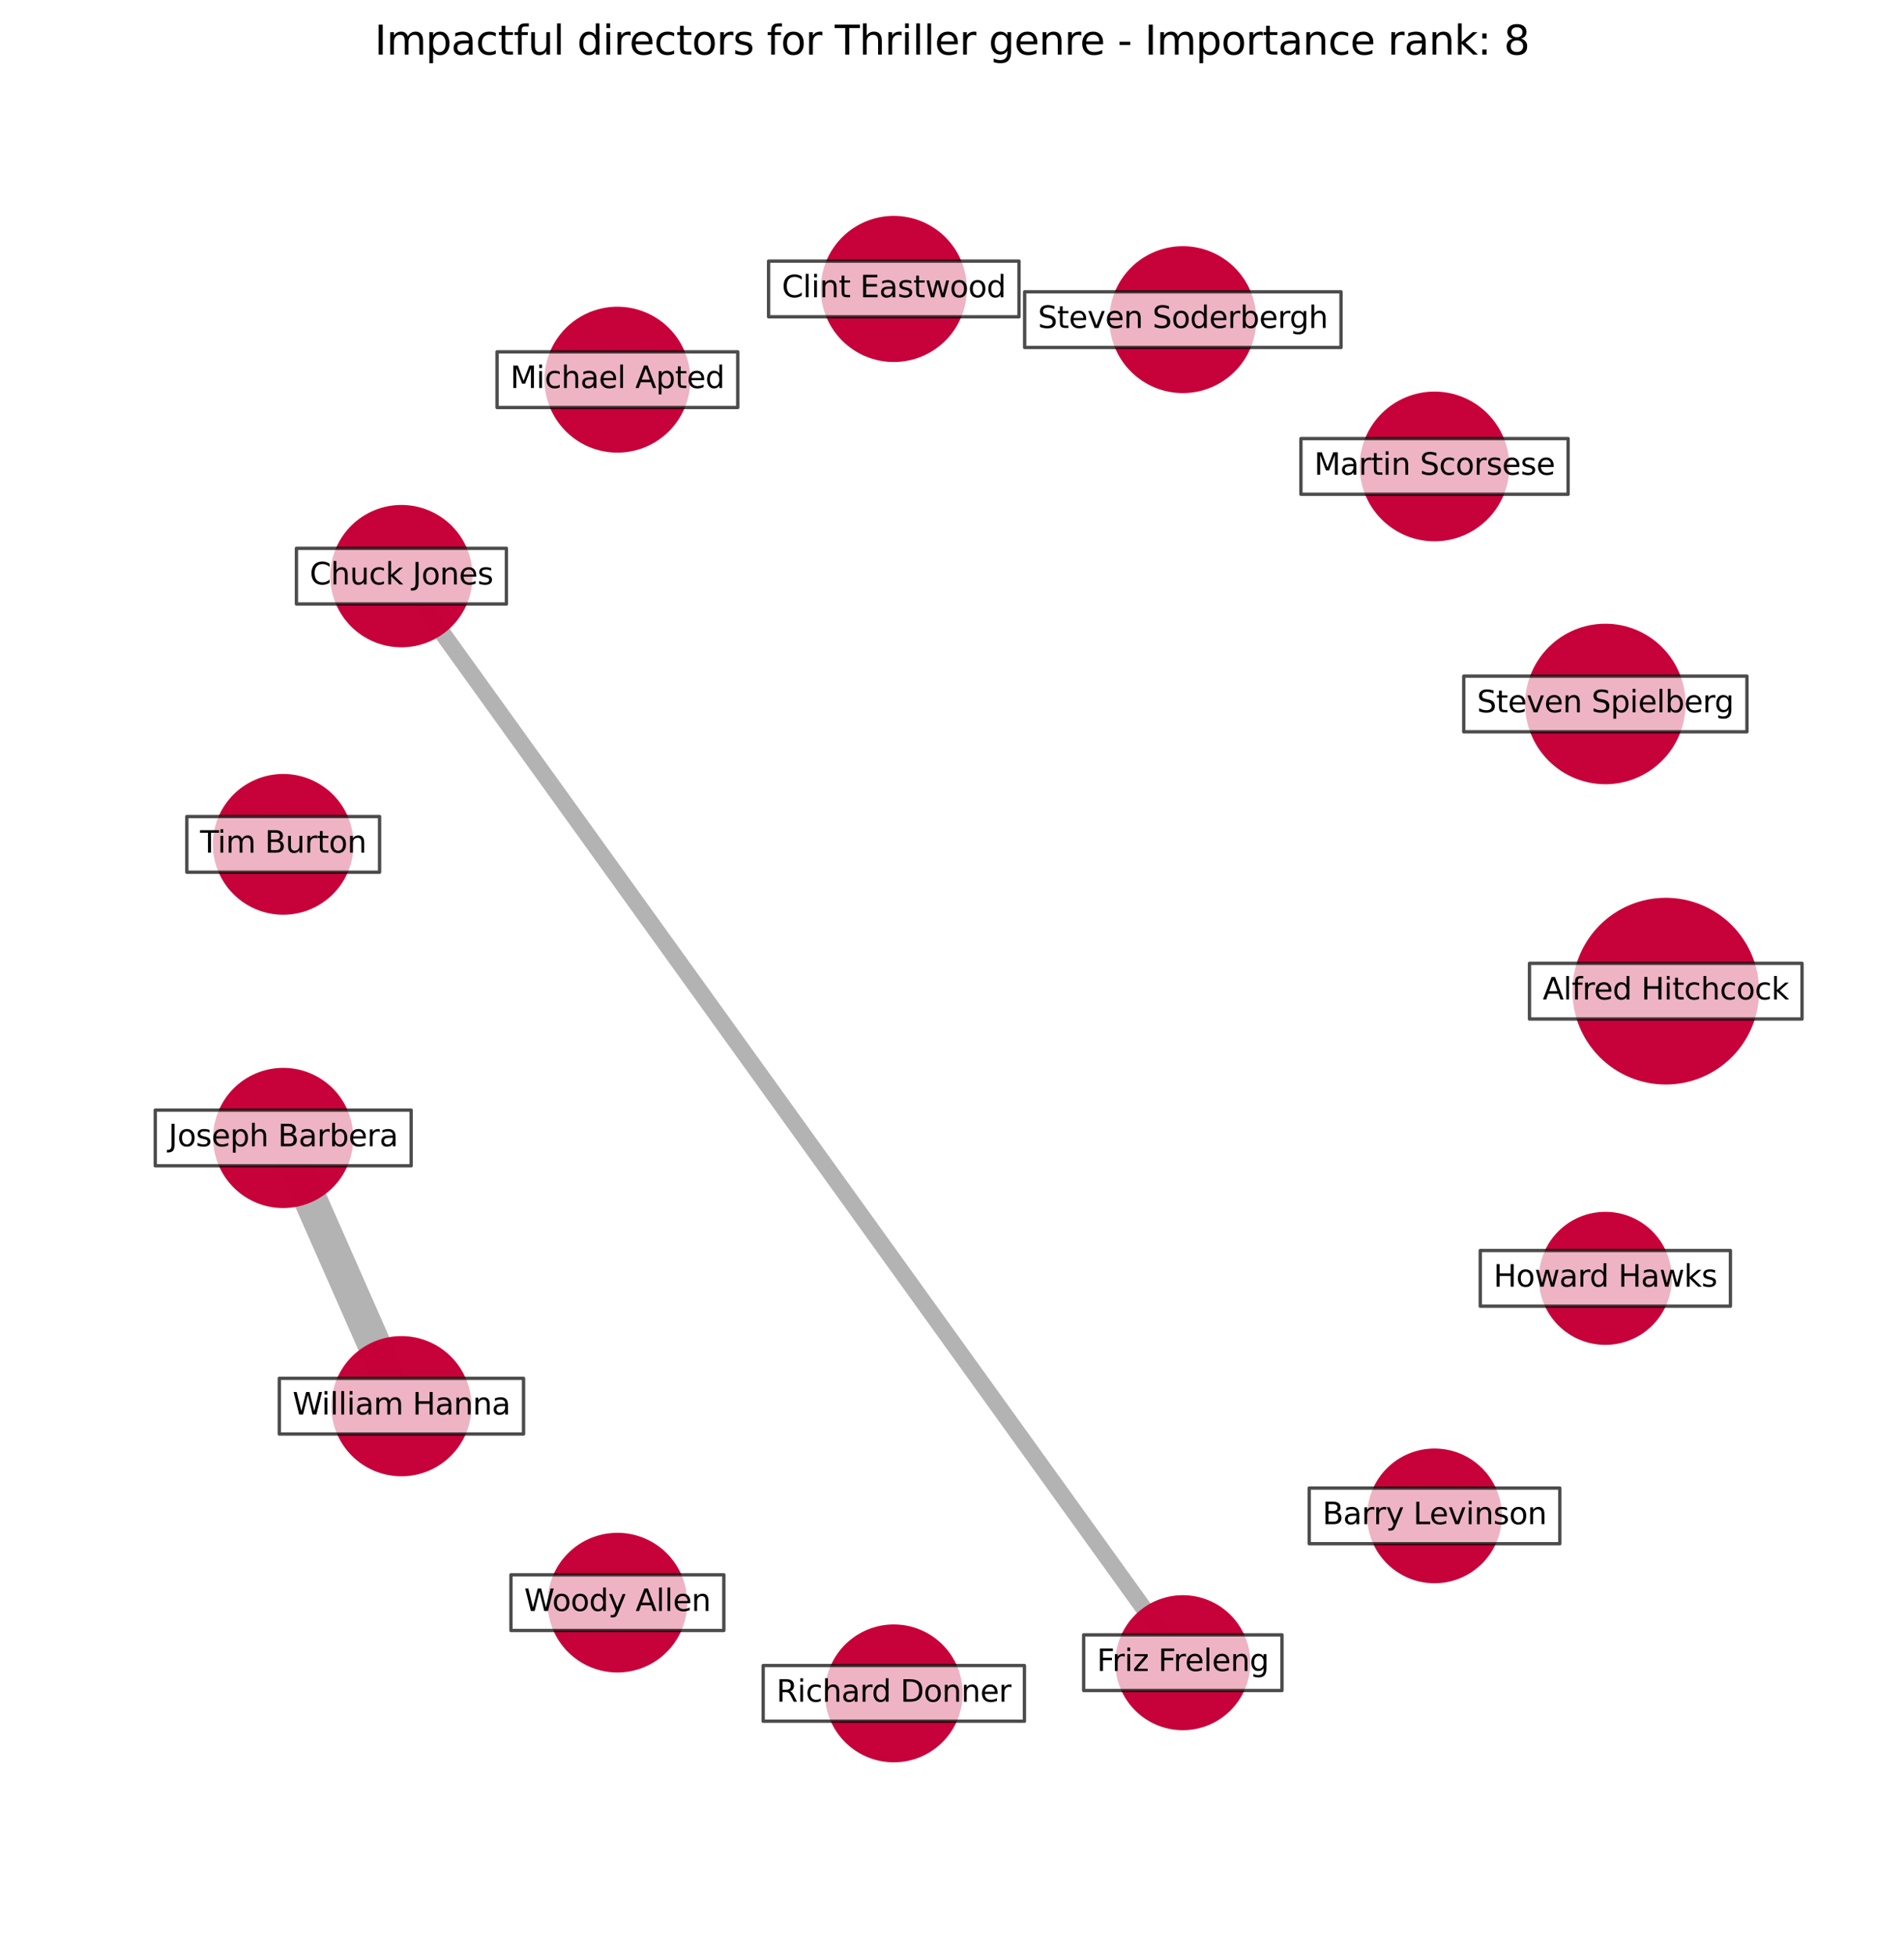 <?xml version="1.0" encoding="utf-8" standalone="no"?>
<!DOCTYPE svg PUBLIC "-//W3C//DTD SVG 1.1//EN"
  "http://www.w3.org/Graphics/SVG/1.1/DTD/svg11.dtd">
<svg xmlns:xlink="http://www.w3.org/1999/xlink" width="568.8pt" height="583.918pt" viewBox="0 0 568.8 583.918" xmlns="http://www.w3.org/2000/svg" version="1.1">
 <defs>
  <style type="text/css">*{stroke-linejoin: round; stroke-linecap: butt}</style>
 </defs>
 <g id="figure_1">
  <g id="patch_1">
   <path d="M 0 583.918 
L 568.8 583.918 
L 568.8 0 
L 0 0 
z
" style="fill: #ffffff"/>
  </g>
  <g id="axes_1">
   <g id="LineCollection_1">
    <path d="M 119.92 172.05 
L 353.358 496.525 
" clip-path="url(#p13bf850d84)" style="fill: none; stroke: #000000; stroke-opacity: 0.3; stroke-width: 5"/>
    <path d="M 84.607 339.828 
L 119.92 419.927 
" clip-path="url(#p13bf850d84)" style="fill: none; stroke: #000000; stroke-opacity: 0.3; stroke-width: 10"/>
   </g>
   <g id="PathCollection_1">
    <path d="M 497.631 323.375 
C 504.894 323.375 511.86 320.489 516.996 315.354 
C 522.131 310.218 525.017 303.252 525.017 295.989 
C 525.017 288.726 522.131 281.759 516.996 276.624 
C 511.86 271.488 504.894 268.603 497.631 268.603 
C 490.368 268.603 483.401 271.488 478.266 276.624 
C 473.13 281.759 470.245 288.726 470.245 295.989 
C 470.245 303.252 473.13 310.218 478.266 315.354 
C 483.401 320.489 490.368 323.375 497.631 323.375 
z
" clip-path="url(#p13bf850d84)" style="fill: #c70039; fill-opacity: 0.99; stroke: #c70039; stroke-opacity: 0.99"/>
    <path d="M 479.58 233.695 
C 485.804 233.695 491.774 231.222 496.175 226.821 
C 500.576 222.42 503.049 216.45 503.049 210.226 
C 503.049 204.002 500.576 198.032 496.175 193.631 
C 491.774 189.229 485.804 186.757 479.58 186.757 
C 473.356 186.757 467.386 189.229 462.985 193.631 
C 458.583 198.032 456.111 204.002 456.111 210.226 
C 456.111 216.45 458.583 222.42 462.985 226.821 
C 467.386 231.222 473.356 233.695 479.58 233.695 
z
" clip-path="url(#p13bf850d84)" style="fill: #c70039; fill-opacity: 0.99; stroke: #c70039; stroke-opacity: 0.99"/>
    <path d="M 428.547 161.15 
C 434.344 161.15 439.904 158.847 444.003 154.748 
C 448.102 150.649 450.405 145.089 450.405 139.292 
C 450.405 133.495 448.102 127.935 444.003 123.836 
C 439.904 119.737 434.344 117.434 428.547 117.434 
C 422.751 117.434 417.19 119.737 413.092 123.836 
C 408.993 127.935 406.69 133.495 406.69 139.292 
C 406.69 145.089 408.993 150.649 413.092 154.748 
C 417.19 158.847 422.751 161.15 428.547 161.15 
z
" clip-path="url(#p13bf850d84)" style="fill: #c70039; fill-opacity: 0.99; stroke: #c70039; stroke-opacity: 0.99"/>
    <path d="M 353.358 116.89 
C 359.043 116.89 364.497 114.631 368.517 110.611 
C 372.537 106.591 374.796 101.138 374.796 95.452 
C 374.796 89.767 372.537 84.314 368.517 80.294 
C 364.497 76.274 359.043 74.015 353.358 74.015 
C 347.673 74.015 342.22 76.274 338.2 80.294 
C 334.18 84.314 331.921 89.767 331.921 95.452 
C 331.921 101.138 334.18 106.591 338.2 110.611 
C 342.22 114.631 347.673 116.89 353.358 116.89 
z
" clip-path="url(#p13bf850d84)" style="fill: #c70039; fill-opacity: 0.99; stroke: #c70039; stroke-opacity: 0.99"/>
    <path d="M 267.013 107.612 
C 272.668 107.612 278.093 105.365 282.092 101.366 
C 286.091 97.367 288.338 91.943 288.338 86.287 
C 288.338 80.632 286.091 75.207 282.092 71.208 
C 278.093 67.209 272.668 64.962 267.013 64.962 
C 261.357 64.962 255.933 67.209 251.934 71.208 
C 247.935 75.207 245.688 80.632 245.688 86.287 
C 245.688 91.943 247.935 97.367 251.934 101.366 
C 255.933 105.365 261.357 107.612 267.013 107.612 
z
" clip-path="url(#p13bf850d84)" style="fill: #c70039; fill-opacity: 0.99; stroke: #c70039; stroke-opacity: 0.99"/>
    <path d="M 184.441 134.673 
C 190.087 134.673 195.503 132.43 199.496 128.437 
C 203.489 124.444 205.732 119.028 205.732 113.382 
C 205.732 107.735 203.489 102.319 199.496 98.326 
C 195.503 94.334 190.087 92.09 184.441 92.09 
C 178.794 92.09 173.378 94.334 169.386 98.326 
C 165.393 102.319 163.149 107.735 163.149 113.382 
C 163.149 119.028 165.393 124.444 169.386 128.437 
C 173.378 132.43 178.794 134.673 184.441 134.673 
z
" clip-path="url(#p13bf850d84)" style="fill: #c70039; fill-opacity: 0.99; stroke: #c70039; stroke-opacity: 0.99"/>
    <path d="M 119.92 192.809 
C 125.425 192.809 130.706 190.622 134.599 186.729 
C 138.492 182.836 140.679 177.556 140.679 172.05 
C 140.679 166.545 138.492 161.264 134.599 157.372 
C 130.706 153.479 125.425 151.291 119.92 151.291 
C 114.415 151.291 109.134 153.479 105.241 157.372 
C 101.348 161.264 99.161 166.545 99.161 172.05 
C 99.161 177.556 101.348 182.836 105.241 186.729 
C 109.134 190.622 114.415 192.809 119.92 192.809 
z
" clip-path="url(#p13bf850d84)" style="fill: #c70039; fill-opacity: 0.99; stroke: #c70039; stroke-opacity: 0.99"/>
    <path d="M 84.607 272.672 
C 90.05 272.672 95.27 270.51 99.119 266.661 
C 102.967 262.813 105.13 257.592 105.13 252.149 
C 105.13 246.707 102.967 241.486 99.119 237.637 
C 95.27 233.789 90.05 231.626 84.607 231.626 
C 79.164 231.626 73.944 233.789 70.095 237.637 
C 66.246 241.486 64.084 246.707 64.084 252.149 
C 64.084 257.592 66.246 262.813 70.095 266.661 
C 73.944 270.51 79.164 272.672 84.607 272.672 
z
" clip-path="url(#p13bf850d84)" style="fill: #c70039; fill-opacity: 0.99; stroke: #c70039; stroke-opacity: 0.99"/>
    <path d="M 84.607 360.268 
C 90.027 360.268 95.227 358.114 99.06 354.281 
C 102.893 350.448 105.046 345.249 105.046 339.828 
C 105.046 334.408 102.893 329.208 99.06 325.375 
C 95.227 321.543 90.027 319.389 84.607 319.389 
C 79.186 319.389 73.987 321.543 70.154 325.375 
C 66.321 329.208 64.167 334.408 64.167 339.828 
C 64.167 345.249 66.321 350.448 70.154 354.281 
C 73.987 358.114 79.186 360.268 84.607 360.268 
z
" clip-path="url(#p13bf850d84)" style="fill: #c70039; fill-opacity: 0.99; stroke: #c70039; stroke-opacity: 0.99"/>
    <path d="M 119.92 440.366 
C 125.341 440.366 130.54 438.213 134.373 434.38 
C 138.206 430.547 140.36 425.348 140.36 419.927 
C 140.36 414.506 138.206 409.307 134.373 405.474 
C 130.54 401.641 125.341 399.488 119.92 399.488 
C 114.5 399.488 109.3 401.641 105.467 405.474 
C 101.634 409.307 99.481 414.506 99.481 419.927 
C 99.481 425.348 101.634 430.547 105.467 434.38 
C 109.3 438.213 114.5 440.366 119.92 440.366 
z
" clip-path="url(#p13bf850d84)" style="fill: #c70039; fill-opacity: 0.99; stroke: #c70039; stroke-opacity: 0.99"/>
    <path d="M 184.441 498.953 
C 189.84 498.953 195.018 496.808 198.836 492.991 
C 202.653 489.173 204.798 483.995 204.798 478.596 
C 204.798 473.197 202.653 468.019 198.836 464.201 
C 195.018 460.383 189.84 458.238 184.441 458.238 
C 179.042 458.238 173.864 460.383 170.046 464.201 
C 166.228 468.019 164.083 473.197 164.083 478.596 
C 164.083 483.995 166.228 489.173 170.046 492.991 
C 173.864 496.808 179.042 498.953 184.441 498.953 
z
" clip-path="url(#p13bf850d84)" style="fill: #c70039; fill-opacity: 0.99; stroke: #c70039; stroke-opacity: 0.99"/>
    <path d="M 267.013 525.78 
C 272.341 525.78 277.451 523.663 281.218 519.896 
C 284.986 516.128 287.103 511.018 287.103 505.69 
C 287.103 500.362 284.986 495.252 281.218 491.484 
C 277.451 487.717 272.341 485.6 267.013 485.6 
C 261.685 485.6 256.574 487.717 252.807 491.484 
C 249.04 495.252 246.923 500.362 246.923 505.69 
C 246.923 511.018 249.04 516.128 252.807 519.896 
C 256.574 523.663 261.685 525.78 267.013 525.78 
z
" clip-path="url(#p13bf850d84)" style="fill: #c70039; fill-opacity: 0.99; stroke: #c70039; stroke-opacity: 0.99"/>
    <path d="M 353.358 516.184 
C 358.572 516.184 363.573 514.113 367.259 510.426 
C 370.946 506.74 373.017 501.739 373.017 496.525 
C 373.017 491.311 370.946 486.311 367.259 482.624 
C 363.573 478.937 358.572 476.866 353.358 476.866 
C 348.144 476.866 343.144 478.937 339.457 482.624 
C 335.77 486.311 333.699 491.311 333.699 496.525 
C 333.699 501.739 335.77 506.74 339.457 510.426 
C 343.144 514.113 348.144 516.184 353.358 516.184 
z
" clip-path="url(#p13bf850d84)" style="fill: #c70039; fill-opacity: 0.99; stroke: #c70039; stroke-opacity: 0.99"/>
    <path d="M 428.547 472.305 
C 433.751 472.305 438.741 470.238 442.421 466.559 
C 446.1 462.88 448.167 457.889 448.167 452.686 
C 448.167 447.482 446.1 442.492 442.421 438.813 
C 438.741 435.133 433.751 433.066 428.547 433.066 
C 423.344 433.066 418.354 435.133 414.674 438.813 
C 410.995 442.492 408.928 447.482 408.928 452.686 
C 408.928 457.889 410.995 462.88 414.674 466.559 
C 418.354 470.238 423.344 472.305 428.547 472.305 
z
" clip-path="url(#p13bf850d84)" style="fill: #c70039; fill-opacity: 0.99; stroke: #c70039; stroke-opacity: 0.99"/>
    <path d="M 479.58 401.117 
C 484.715 401.117 489.641 399.076 493.273 395.445 
C 496.904 391.813 498.945 386.887 498.945 381.752 
C 498.945 376.616 496.904 371.69 493.273 368.059 
C 489.641 364.427 484.715 362.387 479.58 362.387 
C 474.444 362.387 469.518 364.427 465.887 368.059 
C 462.255 371.69 460.215 376.616 460.215 381.752 
C 460.215 386.887 462.255 391.813 465.887 395.445 
C 469.518 399.076 474.444 401.117 479.58 401.117 
z
" clip-path="url(#p13bf850d84)" style="fill: #c70039; fill-opacity: 0.99; stroke: #c70039; stroke-opacity: 0.99"/>
   </g>
   <g id="text_1">
    <g id="patch_2">
     <path d="M 456.921 304.304 
L 538.34 304.304 
L 538.34 287.674 
L 456.921 287.674 
z
" clip-path="url(#p13bf850d84)" style="fill: #ffffff; opacity: 0.7; stroke: #000000; stroke-linejoin: miter"/>
    </g>
    <g clip-path="url(#p13bf850d84)">
     <!-- Alfred Hitchcock -->
     <g transform="translate(460.881 298.472)scale(0.09 -0.09)">
      <defs>
       <path id="DejaVuSans-41" d="M 2188 4044 
L 1331 1722 
L 3047 1722 
L 2188 4044 
z
M 1831 4666 
L 2547 4666 
L 4325 0 
L 3669 0 
L 3244 1197 
L 1141 1197 
L 716 0 
L 50 0 
L 1831 4666 
z
" transform="scale(0.016)"/>
       <path id="DejaVuSans-6c" d="M 603 4863 
L 1178 4863 
L 1178 0 
L 603 0 
L 603 4863 
z
" transform="scale(0.016)"/>
       <path id="DejaVuSans-66" d="M 2375 4863 
L 2375 4384 
L 1825 4384 
Q 1516 4384 1395 4259 
Q 1275 4134 1275 3809 
L 1275 3500 
L 2222 3500 
L 2222 3053 
L 1275 3053 
L 1275 0 
L 697 0 
L 697 3053 
L 147 3053 
L 147 3500 
L 697 3500 
L 697 3744 
Q 697 4328 969 4595 
Q 1241 4863 1831 4863 
L 2375 4863 
z
" transform="scale(0.016)"/>
       <path id="DejaVuSans-72" d="M 2631 2963 
Q 2534 3019 2420 3045 
Q 2306 3072 2169 3072 
Q 1681 3072 1420 2755 
Q 1159 2438 1159 1844 
L 1159 0 
L 581 0 
L 581 3500 
L 1159 3500 
L 1159 2956 
Q 1341 3275 1631 3429 
Q 1922 3584 2338 3584 
Q 2397 3584 2469 3576 
Q 2541 3569 2628 3553 
L 2631 2963 
z
" transform="scale(0.016)"/>
       <path id="DejaVuSans-65" d="M 3597 1894 
L 3597 1613 
L 953 1613 
Q 991 1019 1311 708 
Q 1631 397 2203 397 
Q 2534 397 2845 478 
Q 3156 559 3463 722 
L 3463 178 
Q 3153 47 2828 -22 
Q 2503 -91 2169 -91 
Q 1331 -91 842 396 
Q 353 884 353 1716 
Q 353 2575 817 3079 
Q 1281 3584 2069 3584 
Q 2775 3584 3186 3129 
Q 3597 2675 3597 1894 
z
M 3022 2063 
Q 3016 2534 2758 2815 
Q 2500 3097 2075 3097 
Q 1594 3097 1305 2825 
Q 1016 2553 972 2059 
L 3022 2063 
z
" transform="scale(0.016)"/>
       <path id="DejaVuSans-64" d="M 2906 2969 
L 2906 4863 
L 3481 4863 
L 3481 0 
L 2906 0 
L 2906 525 
Q 2725 213 2448 61 
Q 2172 -91 1784 -91 
Q 1150 -91 751 415 
Q 353 922 353 1747 
Q 353 2572 751 3078 
Q 1150 3584 1784 3584 
Q 2172 3584 2448 3432 
Q 2725 3281 2906 2969 
z
M 947 1747 
Q 947 1113 1208 752 
Q 1469 391 1925 391 
Q 2381 391 2643 752 
Q 2906 1113 2906 1747 
Q 2906 2381 2643 2742 
Q 2381 3103 1925 3103 
Q 1469 3103 1208 2742 
Q 947 2381 947 1747 
z
" transform="scale(0.016)"/>
       <path id="DejaVuSans-20" transform="scale(0.016)"/>
       <path id="DejaVuSans-48" d="M 628 4666 
L 1259 4666 
L 1259 2753 
L 3553 2753 
L 3553 4666 
L 4184 4666 
L 4184 0 
L 3553 0 
L 3553 2222 
L 1259 2222 
L 1259 0 
L 628 0 
L 628 4666 
z
" transform="scale(0.016)"/>
       <path id="DejaVuSans-69" d="M 603 3500 
L 1178 3500 
L 1178 0 
L 603 0 
L 603 3500 
z
M 603 4863 
L 1178 4863 
L 1178 4134 
L 603 4134 
L 603 4863 
z
" transform="scale(0.016)"/>
       <path id="DejaVuSans-74" d="M 1172 4494 
L 1172 3500 
L 2356 3500 
L 2356 3053 
L 1172 3053 
L 1172 1153 
Q 1172 725 1289 603 
Q 1406 481 1766 481 
L 2356 481 
L 2356 0 
L 1766 0 
Q 1100 0 847 248 
Q 594 497 594 1153 
L 594 3053 
L 172 3053 
L 172 3500 
L 594 3500 
L 594 4494 
L 1172 4494 
z
" transform="scale(0.016)"/>
       <path id="DejaVuSans-63" d="M 3122 3366 
L 3122 2828 
Q 2878 2963 2633 3030 
Q 2388 3097 2138 3097 
Q 1578 3097 1268 2742 
Q 959 2388 959 1747 
Q 959 1106 1268 751 
Q 1578 397 2138 397 
Q 2388 397 2633 464 
Q 2878 531 3122 666 
L 3122 134 
Q 2881 22 2623 -34 
Q 2366 -91 2075 -91 
Q 1284 -91 818 406 
Q 353 903 353 1747 
Q 353 2603 823 3093 
Q 1294 3584 2113 3584 
Q 2378 3584 2631 3529 
Q 2884 3475 3122 3366 
z
" transform="scale(0.016)"/>
       <path id="DejaVuSans-68" d="M 3513 2113 
L 3513 0 
L 2938 0 
L 2938 2094 
Q 2938 2591 2744 2837 
Q 2550 3084 2163 3084 
Q 1697 3084 1428 2787 
Q 1159 2491 1159 1978 
L 1159 0 
L 581 0 
L 581 4863 
L 1159 4863 
L 1159 2956 
Q 1366 3272 1645 3428 
Q 1925 3584 2291 3584 
Q 2894 3584 3203 3211 
Q 3513 2838 3513 2113 
z
" transform="scale(0.016)"/>
       <path id="DejaVuSans-6f" d="M 1959 3097 
Q 1497 3097 1228 2736 
Q 959 2375 959 1747 
Q 959 1119 1226 758 
Q 1494 397 1959 397 
Q 2419 397 2687 759 
Q 2956 1122 2956 1747 
Q 2956 2369 2687 2733 
Q 2419 3097 1959 3097 
z
M 1959 3584 
Q 2709 3584 3137 3096 
Q 3566 2609 3566 1747 
Q 3566 888 3137 398 
Q 2709 -91 1959 -91 
Q 1206 -91 779 398 
Q 353 888 353 1747 
Q 353 2609 779 3096 
Q 1206 3584 1959 3584 
z
" transform="scale(0.016)"/>
       <path id="DejaVuSans-6b" d="M 581 4863 
L 1159 4863 
L 1159 1991 
L 2875 3500 
L 3609 3500 
L 1753 1863 
L 3688 0 
L 2938 0 
L 1159 1709 
L 1159 0 
L 581 0 
L 581 4863 
z
" transform="scale(0.016)"/>
      </defs>
      <use xlink:href="#DejaVuSans-41"/>
      <use xlink:href="#DejaVuSans-6c" x="68.408"/>
      <use xlink:href="#DejaVuSans-66" x="96.191"/>
      <use xlink:href="#DejaVuSans-72" x="131.396"/>
      <use xlink:href="#DejaVuSans-65" x="170.26"/>
      <use xlink:href="#DejaVuSans-64" x="231.783"/>
      <use xlink:href="#DejaVuSans-20" x="295.26"/>
      <use xlink:href="#DejaVuSans-48" x="327.047"/>
      <use xlink:href="#DejaVuSans-69" x="402.242"/>
      <use xlink:href="#DejaVuSans-74" x="430.025"/>
      <use xlink:href="#DejaVuSans-63" x="469.234"/>
      <use xlink:href="#DejaVuSans-68" x="524.215"/>
      <use xlink:href="#DejaVuSans-63" x="587.594"/>
      <use xlink:href="#DejaVuSans-6f" x="642.574"/>
      <use xlink:href="#DejaVuSans-63" x="703.756"/>
      <use xlink:href="#DejaVuSans-6b" x="758.736"/>
     </g>
    </g>
   </g>
   <g id="text_2">
    <g id="patch_3">
     <path d="M 437.279 218.541 
L 521.88 218.541 
L 521.88 201.911 
L 437.279 201.911 
z
" clip-path="url(#p13bf850d84)" style="fill: #ffffff; opacity: 0.7; stroke: #000000; stroke-linejoin: miter"/>
    </g>
    <g clip-path="url(#p13bf850d84)">
     <!-- Steven Spielberg -->
     <g transform="translate(441.239 212.709)scale(0.09 -0.09)">
      <defs>
       <path id="DejaVuSans-53" d="M 3425 4513 
L 3425 3897 
Q 3066 4069 2747 4153 
Q 2428 4238 2131 4238 
Q 1616 4238 1336 4038 
Q 1056 3838 1056 3469 
Q 1056 3159 1242 3001 
Q 1428 2844 1947 2747 
L 2328 2669 
Q 3034 2534 3370 2195 
Q 3706 1856 3706 1288 
Q 3706 609 3251 259 
Q 2797 -91 1919 -91 
Q 1588 -91 1214 -16 
Q 841 59 441 206 
L 441 856 
Q 825 641 1194 531 
Q 1563 422 1919 422 
Q 2459 422 2753 634 
Q 3047 847 3047 1241 
Q 3047 1584 2836 1778 
Q 2625 1972 2144 2069 
L 1759 2144 
Q 1053 2284 737 2584 
Q 422 2884 422 3419 
Q 422 4038 858 4394 
Q 1294 4750 2059 4750 
Q 2388 4750 2728 4690 
Q 3069 4631 3425 4513 
z
" transform="scale(0.016)"/>
       <path id="DejaVuSans-76" d="M 191 3500 
L 800 3500 
L 1894 563 
L 2988 3500 
L 3597 3500 
L 2284 0 
L 1503 0 
L 191 3500 
z
" transform="scale(0.016)"/>
       <path id="DejaVuSans-6e" d="M 3513 2113 
L 3513 0 
L 2938 0 
L 2938 2094 
Q 2938 2591 2744 2837 
Q 2550 3084 2163 3084 
Q 1697 3084 1428 2787 
Q 1159 2491 1159 1978 
L 1159 0 
L 581 0 
L 581 3500 
L 1159 3500 
L 1159 2956 
Q 1366 3272 1645 3428 
Q 1925 3584 2291 3584 
Q 2894 3584 3203 3211 
Q 3513 2838 3513 2113 
z
" transform="scale(0.016)"/>
       <path id="DejaVuSans-70" d="M 1159 525 
L 1159 -1331 
L 581 -1331 
L 581 3500 
L 1159 3500 
L 1159 2969 
Q 1341 3281 1617 3432 
Q 1894 3584 2278 3584 
Q 2916 3584 3314 3078 
Q 3713 2572 3713 1747 
Q 3713 922 3314 415 
Q 2916 -91 2278 -91 
Q 1894 -91 1617 61 
Q 1341 213 1159 525 
z
M 3116 1747 
Q 3116 2381 2855 2742 
Q 2594 3103 2138 3103 
Q 1681 3103 1420 2742 
Q 1159 2381 1159 1747 
Q 1159 1113 1420 752 
Q 1681 391 2138 391 
Q 2594 391 2855 752 
Q 3116 1113 3116 1747 
z
" transform="scale(0.016)"/>
       <path id="DejaVuSans-62" d="M 3116 1747 
Q 3116 2381 2855 2742 
Q 2594 3103 2138 3103 
Q 1681 3103 1420 2742 
Q 1159 2381 1159 1747 
Q 1159 1113 1420 752 
Q 1681 391 2138 391 
Q 2594 391 2855 752 
Q 3116 1113 3116 1747 
z
M 1159 2969 
Q 1341 3281 1617 3432 
Q 1894 3584 2278 3584 
Q 2916 3584 3314 3078 
Q 3713 2572 3713 1747 
Q 3713 922 3314 415 
Q 2916 -91 2278 -91 
Q 1894 -91 1617 61 
Q 1341 213 1159 525 
L 1159 0 
L 581 0 
L 581 4863 
L 1159 4863 
L 1159 2969 
z
" transform="scale(0.016)"/>
       <path id="DejaVuSans-67" d="M 2906 1791 
Q 2906 2416 2648 2759 
Q 2391 3103 1925 3103 
Q 1463 3103 1205 2759 
Q 947 2416 947 1791 
Q 947 1169 1205 825 
Q 1463 481 1925 481 
Q 2391 481 2648 825 
Q 2906 1169 2906 1791 
z
M 3481 434 
Q 3481 -459 3084 -895 
Q 2688 -1331 1869 -1331 
Q 1566 -1331 1297 -1286 
Q 1028 -1241 775 -1147 
L 775 -588 
Q 1028 -725 1275 -790 
Q 1522 -856 1778 -856 
Q 2344 -856 2625 -561 
Q 2906 -266 2906 331 
L 2906 616 
Q 2728 306 2450 153 
Q 2172 0 1784 0 
Q 1141 0 747 490 
Q 353 981 353 1791 
Q 353 2603 747 3093 
Q 1141 3584 1784 3584 
Q 2172 3584 2450 3431 
Q 2728 3278 2906 2969 
L 2906 3500 
L 3481 3500 
L 3481 434 
z
" transform="scale(0.016)"/>
      </defs>
      <use xlink:href="#DejaVuSans-53"/>
      <use xlink:href="#DejaVuSans-74" x="63.477"/>
      <use xlink:href="#DejaVuSans-65" x="102.686"/>
      <use xlink:href="#DejaVuSans-76" x="164.209"/>
      <use xlink:href="#DejaVuSans-65" x="223.389"/>
      <use xlink:href="#DejaVuSans-6e" x="284.912"/>
      <use xlink:href="#DejaVuSans-20" x="348.291"/>
      <use xlink:href="#DejaVuSans-53" x="380.078"/>
      <use xlink:href="#DejaVuSans-70" x="443.555"/>
      <use xlink:href="#DejaVuSans-69" x="507.031"/>
      <use xlink:href="#DejaVuSans-65" x="534.814"/>
      <use xlink:href="#DejaVuSans-6c" x="596.338"/>
      <use xlink:href="#DejaVuSans-62" x="624.121"/>
      <use xlink:href="#DejaVuSans-65" x="687.598"/>
      <use xlink:href="#DejaVuSans-72" x="749.121"/>
      <use xlink:href="#DejaVuSans-67" x="788.484"/>
     </g>
    </g>
   </g>
   <g id="text_3">
    <g id="patch_4">
     <path d="M 388.64 147.607 
L 468.455 147.607 
L 468.455 130.977 
L 388.64 130.977 
z
" clip-path="url(#p13bf850d84)" style="fill: #ffffff; opacity: 0.7; stroke: #000000; stroke-linejoin: miter"/>
    </g>
    <g clip-path="url(#p13bf850d84)">
     <!-- Martin Scorsese -->
     <g transform="translate(392.6 141.775)scale(0.09 -0.09)">
      <defs>
       <path id="DejaVuSans-4d" d="M 628 4666 
L 1569 4666 
L 2759 1491 
L 3956 4666 
L 4897 4666 
L 4897 0 
L 4281 0 
L 4281 4097 
L 3078 897 
L 2444 897 
L 1241 4097 
L 1241 0 
L 628 0 
L 628 4666 
z
" transform="scale(0.016)"/>
       <path id="DejaVuSans-61" d="M 2194 1759 
Q 1497 1759 1228 1600 
Q 959 1441 959 1056 
Q 959 750 1161 570 
Q 1363 391 1709 391 
Q 2188 391 2477 730 
Q 2766 1069 2766 1631 
L 2766 1759 
L 2194 1759 
z
M 3341 1997 
L 3341 0 
L 2766 0 
L 2766 531 
Q 2569 213 2275 61 
Q 1981 -91 1556 -91 
Q 1019 -91 701 211 
Q 384 513 384 1019 
Q 384 1609 779 1909 
Q 1175 2209 1959 2209 
L 2766 2209 
L 2766 2266 
Q 2766 2663 2505 2880 
Q 2244 3097 1772 3097 
Q 1472 3097 1187 3025 
Q 903 2953 641 2809 
L 641 3341 
Q 956 3463 1253 3523 
Q 1550 3584 1831 3584 
Q 2591 3584 2966 3190 
Q 3341 2797 3341 1997 
z
" transform="scale(0.016)"/>
       <path id="DejaVuSans-73" d="M 2834 3397 
L 2834 2853 
Q 2591 2978 2328 3040 
Q 2066 3103 1784 3103 
Q 1356 3103 1142 2972 
Q 928 2841 928 2578 
Q 928 2378 1081 2264 
Q 1234 2150 1697 2047 
L 1894 2003 
Q 2506 1872 2764 1633 
Q 3022 1394 3022 966 
Q 3022 478 2636 193 
Q 2250 -91 1575 -91 
Q 1294 -91 989 -36 
Q 684 19 347 128 
L 347 722 
Q 666 556 975 473 
Q 1284 391 1588 391 
Q 1994 391 2212 530 
Q 2431 669 2431 922 
Q 2431 1156 2273 1281 
Q 2116 1406 1581 1522 
L 1381 1569 
Q 847 1681 609 1914 
Q 372 2147 372 2553 
Q 372 3047 722 3315 
Q 1072 3584 1716 3584 
Q 2034 3584 2315 3537 
Q 2597 3491 2834 3397 
z
" transform="scale(0.016)"/>
      </defs>
      <use xlink:href="#DejaVuSans-4d"/>
      <use xlink:href="#DejaVuSans-61" x="86.279"/>
      <use xlink:href="#DejaVuSans-72" x="147.559"/>
      <use xlink:href="#DejaVuSans-74" x="188.672"/>
      <use xlink:href="#DejaVuSans-69" x="227.881"/>
      <use xlink:href="#DejaVuSans-6e" x="255.664"/>
      <use xlink:href="#DejaVuSans-20" x="319.043"/>
      <use xlink:href="#DejaVuSans-53" x="350.83"/>
      <use xlink:href="#DejaVuSans-63" x="414.307"/>
      <use xlink:href="#DejaVuSans-6f" x="469.287"/>
      <use xlink:href="#DejaVuSans-72" x="530.469"/>
      <use xlink:href="#DejaVuSans-73" x="571.582"/>
      <use xlink:href="#DejaVuSans-65" x="623.682"/>
      <use xlink:href="#DejaVuSans-73" x="685.205"/>
      <use xlink:href="#DejaVuSans-65" x="737.305"/>
     </g>
    </g>
   </g>
   <g id="text_4">
    <g id="patch_5">
     <path d="M 306.103 103.767 
L 400.614 103.767 
L 400.614 87.137 
L 306.103 87.137 
z
" clip-path="url(#p13bf850d84)" style="fill: #ffffff; opacity: 0.7; stroke: #000000; stroke-linejoin: miter"/>
    </g>
    <g clip-path="url(#p13bf850d84)">
     <!-- Steven Soderbergh -->
     <g transform="translate(310.063 97.936)scale(0.09 -0.09)">
      <use xlink:href="#DejaVuSans-53"/>
      <use xlink:href="#DejaVuSans-74" x="63.477"/>
      <use xlink:href="#DejaVuSans-65" x="102.686"/>
      <use xlink:href="#DejaVuSans-76" x="164.209"/>
      <use xlink:href="#DejaVuSans-65" x="223.389"/>
      <use xlink:href="#DejaVuSans-6e" x="284.912"/>
      <use xlink:href="#DejaVuSans-20" x="348.291"/>
      <use xlink:href="#DejaVuSans-53" x="380.078"/>
      <use xlink:href="#DejaVuSans-6f" x="443.555"/>
      <use xlink:href="#DejaVuSans-64" x="504.736"/>
      <use xlink:href="#DejaVuSans-65" x="568.213"/>
      <use xlink:href="#DejaVuSans-72" x="629.736"/>
      <use xlink:href="#DejaVuSans-62" x="670.85"/>
      <use xlink:href="#DejaVuSans-65" x="734.326"/>
      <use xlink:href="#DejaVuSans-72" x="795.85"/>
      <use xlink:href="#DejaVuSans-67" x="835.213"/>
      <use xlink:href="#DejaVuSans-68" x="898.689"/>
     </g>
    </g>
   </g>
   <g id="text_5">
    <g id="patch_6">
     <path d="M 229.611 94.603 
L 304.415 94.603 
L 304.415 77.972 
L 229.611 77.972 
z
" clip-path="url(#p13bf850d84)" style="fill: #ffffff; opacity: 0.7; stroke: #000000; stroke-linejoin: miter"/>
    </g>
    <g clip-path="url(#p13bf850d84)">
     <!-- Clint Eastwood -->
     <g transform="translate(233.571 88.771)scale(0.09 -0.09)">
      <defs>
       <path id="DejaVuSans-43" d="M 4122 4306 
L 4122 3641 
Q 3803 3938 3442 4084 
Q 3081 4231 2675 4231 
Q 1875 4231 1450 3742 
Q 1025 3253 1025 2328 
Q 1025 1406 1450 917 
Q 1875 428 2675 428 
Q 3081 428 3442 575 
Q 3803 722 4122 1019 
L 4122 359 
Q 3791 134 3420 21 
Q 3050 -91 2638 -91 
Q 1578 -91 968 557 
Q 359 1206 359 2328 
Q 359 3453 968 4101 
Q 1578 4750 2638 4750 
Q 3056 4750 3426 4639 
Q 3797 4528 4122 4306 
z
" transform="scale(0.016)"/>
       <path id="DejaVuSans-45" d="M 628 4666 
L 3578 4666 
L 3578 4134 
L 1259 4134 
L 1259 2753 
L 3481 2753 
L 3481 2222 
L 1259 2222 
L 1259 531 
L 3634 531 
L 3634 0 
L 628 0 
L 628 4666 
z
" transform="scale(0.016)"/>
       <path id="DejaVuSans-77" d="M 269 3500 
L 844 3500 
L 1563 769 
L 2278 3500 
L 2956 3500 
L 3675 769 
L 4391 3500 
L 4966 3500 
L 4050 0 
L 3372 0 
L 2619 2869 
L 1863 0 
L 1184 0 
L 269 3500 
z
" transform="scale(0.016)"/>
      </defs>
      <use xlink:href="#DejaVuSans-43"/>
      <use xlink:href="#DejaVuSans-6c" x="69.824"/>
      <use xlink:href="#DejaVuSans-69" x="97.607"/>
      <use xlink:href="#DejaVuSans-6e" x="125.391"/>
      <use xlink:href="#DejaVuSans-74" x="188.77"/>
      <use xlink:href="#DejaVuSans-20" x="227.979"/>
      <use xlink:href="#DejaVuSans-45" x="259.766"/>
      <use xlink:href="#DejaVuSans-61" x="322.949"/>
      <use xlink:href="#DejaVuSans-73" x="384.229"/>
      <use xlink:href="#DejaVuSans-74" x="436.328"/>
      <use xlink:href="#DejaVuSans-77" x="475.537"/>
      <use xlink:href="#DejaVuSans-6f" x="557.324"/>
      <use xlink:href="#DejaVuSans-6f" x="618.506"/>
      <use xlink:href="#DejaVuSans-64" x="679.688"/>
     </g>
    </g>
   </g>
   <g id="text_6">
    <g id="patch_7">
     <path d="M 148.49 121.697 
L 220.392 121.697 
L 220.392 105.067 
L 148.49 105.067 
z
" clip-path="url(#p13bf850d84)" style="fill: #ffffff; opacity: 0.7; stroke: #000000; stroke-linejoin: miter"/>
    </g>
    <g clip-path="url(#p13bf850d84)">
     <!-- Michael Apted -->
     <g transform="translate(152.45 115.865)scale(0.09 -0.09)">
      <use xlink:href="#DejaVuSans-4d"/>
      <use xlink:href="#DejaVuSans-69" x="86.279"/>
      <use xlink:href="#DejaVuSans-63" x="114.062"/>
      <use xlink:href="#DejaVuSans-68" x="169.043"/>
      <use xlink:href="#DejaVuSans-61" x="232.422"/>
      <use xlink:href="#DejaVuSans-65" x="293.701"/>
      <use xlink:href="#DejaVuSans-6c" x="355.225"/>
      <use xlink:href="#DejaVuSans-20" x="383.008"/>
      <use xlink:href="#DejaVuSans-41" x="414.795"/>
      <use xlink:href="#DejaVuSans-70" x="483.203"/>
      <use xlink:href="#DejaVuSans-74" x="546.68"/>
      <use xlink:href="#DejaVuSans-65" x="585.889"/>
      <use xlink:href="#DejaVuSans-64" x="647.412"/>
     </g>
    </g>
   </g>
   <g id="text_7">
    <g id="patch_8">
     <path d="M 88.558 180.366 
L 151.282 180.366 
L 151.282 163.735 
L 88.558 163.735 
z
" clip-path="url(#p13bf850d84)" style="fill: #ffffff; opacity: 0.7; stroke: #000000; stroke-linejoin: miter"/>
    </g>
    <g clip-path="url(#p13bf850d84)">
     <!-- Chuck Jones -->
     <g transform="translate(92.518 174.534)scale(0.09 -0.09)">
      <defs>
       <path id="DejaVuSans-75" d="M 544 1381 
L 544 3500 
L 1119 3500 
L 1119 1403 
Q 1119 906 1312 657 
Q 1506 409 1894 409 
Q 2359 409 2629 706 
Q 2900 1003 2900 1516 
L 2900 3500 
L 3475 3500 
L 3475 0 
L 2900 0 
L 2900 538 
Q 2691 219 2414 64 
Q 2138 -91 1772 -91 
Q 1169 -91 856 284 
Q 544 659 544 1381 
z
M 1991 3584 
L 1991 3584 
z
" transform="scale(0.016)"/>
       <path id="DejaVuSans-4a" d="M 628 4666 
L 1259 4666 
L 1259 325 
Q 1259 -519 939 -900 
Q 619 -1281 -91 -1281 
L -331 -1281 
L -331 -750 
L -134 -750 
Q 284 -750 456 -515 
Q 628 -281 628 325 
L 628 4666 
z
" transform="scale(0.016)"/>
      </defs>
      <use xlink:href="#DejaVuSans-43"/>
      <use xlink:href="#DejaVuSans-68" x="69.824"/>
      <use xlink:href="#DejaVuSans-75" x="133.203"/>
      <use xlink:href="#DejaVuSans-63" x="196.582"/>
      <use xlink:href="#DejaVuSans-6b" x="251.562"/>
      <use xlink:href="#DejaVuSans-20" x="309.473"/>
      <use xlink:href="#DejaVuSans-4a" x="341.26"/>
      <use xlink:href="#DejaVuSans-6f" x="370.752"/>
      <use xlink:href="#DejaVuSans-6e" x="431.934"/>
      <use xlink:href="#DejaVuSans-65" x="495.312"/>
      <use xlink:href="#DejaVuSans-73" x="556.836"/>
     </g>
    </g>
   </g>
   <g id="text_8">
    <g id="patch_9">
     <path d="M 55.817 260.464 
L 113.397 260.464 
L 113.397 243.834 
L 55.817 243.834 
z
" clip-path="url(#p13bf850d84)" style="fill: #ffffff; opacity: 0.7; stroke: #000000; stroke-linejoin: miter"/>
    </g>
    <g clip-path="url(#p13bf850d84)">
     <!-- Tim Burton -->
     <g transform="translate(59.777 254.633)scale(0.09 -0.09)">
      <defs>
       <path id="DejaVuSans-54" d="M -19 4666 
L 3928 4666 
L 3928 4134 
L 2272 4134 
L 2272 0 
L 1638 0 
L 1638 4134 
L -19 4134 
L -19 4666 
z
" transform="scale(0.016)"/>
       <path id="DejaVuSans-6d" d="M 3328 2828 
Q 3544 3216 3844 3400 
Q 4144 3584 4550 3584 
Q 5097 3584 5394 3201 
Q 5691 2819 5691 2113 
L 5691 0 
L 5113 0 
L 5113 2094 
Q 5113 2597 4934 2840 
Q 4756 3084 4391 3084 
Q 3944 3084 3684 2787 
Q 3425 2491 3425 1978 
L 3425 0 
L 2847 0 
L 2847 2094 
Q 2847 2600 2669 2842 
Q 2491 3084 2119 3084 
Q 1678 3084 1418 2786 
Q 1159 2488 1159 1978 
L 1159 0 
L 581 0 
L 581 3500 
L 1159 3500 
L 1159 2956 
Q 1356 3278 1631 3431 
Q 1906 3584 2284 3584 
Q 2666 3584 2933 3390 
Q 3200 3197 3328 2828 
z
" transform="scale(0.016)"/>
       <path id="DejaVuSans-42" d="M 1259 2228 
L 1259 519 
L 2272 519 
Q 2781 519 3026 730 
Q 3272 941 3272 1375 
Q 3272 1813 3026 2020 
Q 2781 2228 2272 2228 
L 1259 2228 
z
M 1259 4147 
L 1259 2741 
L 2194 2741 
Q 2656 2741 2882 2914 
Q 3109 3088 3109 3444 
Q 3109 3797 2882 3972 
Q 2656 4147 2194 4147 
L 1259 4147 
z
M 628 4666 
L 2241 4666 
Q 2963 4666 3353 4366 
Q 3744 4066 3744 3513 
Q 3744 3084 3544 2831 
Q 3344 2578 2956 2516 
Q 3422 2416 3680 2098 
Q 3938 1781 3938 1306 
Q 3938 681 3513 340 
Q 3088 0 2303 0 
L 628 0 
L 628 4666 
z
" transform="scale(0.016)"/>
      </defs>
      <use xlink:href="#DejaVuSans-54"/>
      <use xlink:href="#DejaVuSans-69" x="57.959"/>
      <use xlink:href="#DejaVuSans-6d" x="85.742"/>
      <use xlink:href="#DejaVuSans-20" x="183.154"/>
      <use xlink:href="#DejaVuSans-42" x="214.941"/>
      <use xlink:href="#DejaVuSans-75" x="283.545"/>
      <use xlink:href="#DejaVuSans-72" x="346.924"/>
      <use xlink:href="#DejaVuSans-74" x="388.037"/>
      <use xlink:href="#DejaVuSans-6f" x="427.246"/>
      <use xlink:href="#DejaVuSans-6e" x="488.428"/>
     </g>
    </g>
   </g>
   <g id="text_9">
    <g id="patch_10">
     <path d="M 46.386 348.143 
L 122.828 348.143 
L 122.828 331.513 
L 46.386 331.513 
z
" clip-path="url(#p13bf850d84)" style="fill: #ffffff; opacity: 0.7; stroke: #000000; stroke-linejoin: miter"/>
    </g>
    <g clip-path="url(#p13bf850d84)">
     <!-- Joseph Barbera -->
     <g transform="translate(50.346 342.312)scale(0.09 -0.09)">
      <use xlink:href="#DejaVuSans-4a"/>
      <use xlink:href="#DejaVuSans-6f" x="29.492"/>
      <use xlink:href="#DejaVuSans-73" x="90.674"/>
      <use xlink:href="#DejaVuSans-65" x="142.773"/>
      <use xlink:href="#DejaVuSans-70" x="204.297"/>
      <use xlink:href="#DejaVuSans-68" x="267.773"/>
      <use xlink:href="#DejaVuSans-20" x="331.152"/>
      <use xlink:href="#DejaVuSans-42" x="362.939"/>
      <use xlink:href="#DejaVuSans-61" x="431.543"/>
      <use xlink:href="#DejaVuSans-72" x="492.822"/>
      <use xlink:href="#DejaVuSans-62" x="533.936"/>
      <use xlink:href="#DejaVuSans-65" x="597.412"/>
      <use xlink:href="#DejaVuSans-72" x="658.936"/>
      <use xlink:href="#DejaVuSans-61" x="700.049"/>
     </g>
    </g>
   </g>
   <g id="text_10">
    <g id="patch_11">
     <path d="M 83.437 428.242 
L 156.403 428.242 
L 156.403 411.612 
L 83.437 411.612 
z
" clip-path="url(#p13bf850d84)" style="fill: #ffffff; opacity: 0.7; stroke: #000000; stroke-linejoin: miter"/>
    </g>
    <g clip-path="url(#p13bf850d84)">
     <!-- William Hanna -->
     <g transform="translate(87.397 422.411)scale(0.09 -0.09)">
      <defs>
       <path id="DejaVuSans-57" d="M 213 4666 
L 850 4666 
L 1831 722 
L 2809 4666 
L 3519 4666 
L 4500 722 
L 5478 4666 
L 6119 4666 
L 4947 0 
L 4153 0 
L 3169 4050 
L 2175 0 
L 1381 0 
L 213 4666 
z
" transform="scale(0.016)"/>
      </defs>
      <use xlink:href="#DejaVuSans-57"/>
      <use xlink:href="#DejaVuSans-69" x="96.627"/>
      <use xlink:href="#DejaVuSans-6c" x="124.41"/>
      <use xlink:href="#DejaVuSans-6c" x="152.193"/>
      <use xlink:href="#DejaVuSans-69" x="179.977"/>
      <use xlink:href="#DejaVuSans-61" x="207.76"/>
      <use xlink:href="#DejaVuSans-6d" x="269.039"/>
      <use xlink:href="#DejaVuSans-20" x="366.451"/>
      <use xlink:href="#DejaVuSans-48" x="398.238"/>
      <use xlink:href="#DejaVuSans-61" x="473.434"/>
      <use xlink:href="#DejaVuSans-6e" x="534.713"/>
      <use xlink:href="#DejaVuSans-6e" x="598.092"/>
      <use xlink:href="#DejaVuSans-61" x="661.471"/>
     </g>
    </g>
   </g>
   <g id="text_11">
    <g id="patch_12">
     <path d="M 152.639 486.911 
L 216.242 486.911 
L 216.242 470.281 
L 152.639 470.281 
z
" clip-path="url(#p13bf850d84)" style="fill: #ffffff; opacity: 0.7; stroke: #000000; stroke-linejoin: miter"/>
    </g>
    <g clip-path="url(#p13bf850d84)">
     <!-- Woody Allen -->
     <g transform="translate(156.599 481.079)scale(0.09 -0.09)">
      <defs>
       <path id="DejaVuSans-79" d="M 2059 -325 
Q 1816 -950 1584 -1140 
Q 1353 -1331 966 -1331 
L 506 -1331 
L 506 -850 
L 844 -850 
Q 1081 -850 1212 -737 
Q 1344 -625 1503 -206 
L 1606 56 
L 191 3500 
L 800 3500 
L 1894 763 
L 2988 3500 
L 3597 3500 
L 2059 -325 
z
" transform="scale(0.016)"/>
      </defs>
      <use xlink:href="#DejaVuSans-57"/>
      <use xlink:href="#DejaVuSans-6f" x="93.002"/>
      <use xlink:href="#DejaVuSans-6f" x="154.184"/>
      <use xlink:href="#DejaVuSans-64" x="215.365"/>
      <use xlink:href="#DejaVuSans-79" x="278.842"/>
      <use xlink:href="#DejaVuSans-20" x="338.021"/>
      <use xlink:href="#DejaVuSans-41" x="369.809"/>
      <use xlink:href="#DejaVuSans-6c" x="438.217"/>
      <use xlink:href="#DejaVuSans-6c" x="466"/>
      <use xlink:href="#DejaVuSans-65" x="493.783"/>
      <use xlink:href="#DejaVuSans-6e" x="555.307"/>
     </g>
    </g>
   </g>
   <g id="text_12">
    <g id="patch_13">
     <path d="M 227.993 514.005 
L 306.033 514.005 
L 306.033 497.375 
L 227.993 497.375 
z
" clip-path="url(#p13bf850d84)" style="fill: #ffffff; opacity: 0.7; stroke: #000000; stroke-linejoin: miter"/>
    </g>
    <g clip-path="url(#p13bf850d84)">
     <!-- Richard Donner -->
     <g transform="translate(231.953 508.174)scale(0.09 -0.09)">
      <defs>
       <path id="DejaVuSans-52" d="M 2841 2188 
Q 3044 2119 3236 1894 
Q 3428 1669 3622 1275 
L 4263 0 
L 3584 0 
L 2988 1197 
Q 2756 1666 2539 1819 
Q 2322 1972 1947 1972 
L 1259 1972 
L 1259 0 
L 628 0 
L 628 4666 
L 2053 4666 
Q 2853 4666 3247 4331 
Q 3641 3997 3641 3322 
Q 3641 2881 3436 2590 
Q 3231 2300 2841 2188 
z
M 1259 4147 
L 1259 2491 
L 2053 2491 
Q 2509 2491 2742 2702 
Q 2975 2913 2975 3322 
Q 2975 3731 2742 3939 
Q 2509 4147 2053 4147 
L 1259 4147 
z
" transform="scale(0.016)"/>
       <path id="DejaVuSans-44" d="M 1259 4147 
L 1259 519 
L 2022 519 
Q 2988 519 3436 956 
Q 3884 1394 3884 2338 
Q 3884 3275 3436 3711 
Q 2988 4147 2022 4147 
L 1259 4147 
z
M 628 4666 
L 1925 4666 
Q 3281 4666 3915 4102 
Q 4550 3538 4550 2338 
Q 4550 1131 3912 565 
Q 3275 0 1925 0 
L 628 0 
L 628 4666 
z
" transform="scale(0.016)"/>
      </defs>
      <use xlink:href="#DejaVuSans-52"/>
      <use xlink:href="#DejaVuSans-69" x="69.482"/>
      <use xlink:href="#DejaVuSans-63" x="97.266"/>
      <use xlink:href="#DejaVuSans-68" x="152.246"/>
      <use xlink:href="#DejaVuSans-61" x="215.625"/>
      <use xlink:href="#DejaVuSans-72" x="276.904"/>
      <use xlink:href="#DejaVuSans-64" x="316.268"/>
      <use xlink:href="#DejaVuSans-20" x="379.744"/>
      <use xlink:href="#DejaVuSans-44" x="411.531"/>
      <use xlink:href="#DejaVuSans-6f" x="488.533"/>
      <use xlink:href="#DejaVuSans-6e" x="549.715"/>
      <use xlink:href="#DejaVuSans-6e" x="613.094"/>
      <use xlink:href="#DejaVuSans-65" x="676.473"/>
      <use xlink:href="#DejaVuSans-72" x="737.996"/>
     </g>
    </g>
   </g>
   <g id="text_13">
    <g id="patch_14">
     <path d="M 323.737 504.84 
L 382.979 504.84 
L 382.979 488.21 
L 323.737 488.21 
z
" clip-path="url(#p13bf850d84)" style="fill: #ffffff; opacity: 0.7; stroke: #000000; stroke-linejoin: miter"/>
    </g>
    <g clip-path="url(#p13bf850d84)">
     <!-- Friz Freleng -->
     <g transform="translate(327.697 499.009)scale(0.09 -0.09)">
      <defs>
       <path id="DejaVuSans-46" d="M 628 4666 
L 3309 4666 
L 3309 4134 
L 1259 4134 
L 1259 2759 
L 3109 2759 
L 3109 2228 
L 1259 2228 
L 1259 0 
L 628 0 
L 628 4666 
z
" transform="scale(0.016)"/>
       <path id="DejaVuSans-7a" d="M 353 3500 
L 3084 3500 
L 3084 2975 
L 922 459 
L 3084 459 
L 3084 0 
L 275 0 
L 275 525 
L 2438 3041 
L 353 3041 
L 353 3500 
z
" transform="scale(0.016)"/>
      </defs>
      <use xlink:href="#DejaVuSans-46"/>
      <use xlink:href="#DejaVuSans-72" x="50.27"/>
      <use xlink:href="#DejaVuSans-69" x="91.383"/>
      <use xlink:href="#DejaVuSans-7a" x="119.166"/>
      <use xlink:href="#DejaVuSans-20" x="171.656"/>
      <use xlink:href="#DejaVuSans-46" x="203.443"/>
      <use xlink:href="#DejaVuSans-72" x="253.713"/>
      <use xlink:href="#DejaVuSans-65" x="292.576"/>
      <use xlink:href="#DejaVuSans-6c" x="354.1"/>
      <use xlink:href="#DejaVuSans-65" x="381.883"/>
      <use xlink:href="#DejaVuSans-6e" x="443.406"/>
      <use xlink:href="#DejaVuSans-67" x="506.785"/>
     </g>
    </g>
   </g>
   <g id="text_14">
    <g id="patch_15">
     <path d="M 391.115 461.001 
L 465.98 461.001 
L 465.98 444.37 
L 391.115 444.37 
z
" clip-path="url(#p13bf850d84)" style="fill: #ffffff; opacity: 0.7; stroke: #000000; stroke-linejoin: miter"/>
    </g>
    <g clip-path="url(#p13bf850d84)">
     <!-- Barry Levinson -->
     <g transform="translate(395.075 455.169)scale(0.09 -0.09)">
      <defs>
       <path id="DejaVuSans-4c" d="M 628 4666 
L 1259 4666 
L 1259 531 
L 3531 531 
L 3531 0 
L 628 0 
L 628 4666 
z
" transform="scale(0.016)"/>
      </defs>
      <use xlink:href="#DejaVuSans-42"/>
      <use xlink:href="#DejaVuSans-61" x="68.604"/>
      <use xlink:href="#DejaVuSans-72" x="129.883"/>
      <use xlink:href="#DejaVuSans-72" x="169.246"/>
      <use xlink:href="#DejaVuSans-79" x="210.359"/>
      <use xlink:href="#DejaVuSans-20" x="269.539"/>
      <use xlink:href="#DejaVuSans-4c" x="301.326"/>
      <use xlink:href="#DejaVuSans-65" x="355.289"/>
      <use xlink:href="#DejaVuSans-76" x="416.812"/>
      <use xlink:href="#DejaVuSans-69" x="475.992"/>
      <use xlink:href="#DejaVuSans-6e" x="503.775"/>
      <use xlink:href="#DejaVuSans-73" x="567.154"/>
      <use xlink:href="#DejaVuSans-6f" x="619.254"/>
      <use xlink:href="#DejaVuSans-6e" x="680.436"/>
     </g>
    </g>
   </g>
   <g id="text_15">
    <g id="patch_16">
     <path d="M 442.214 390.067 
L 516.945 390.067 
L 516.945 373.437 
L 442.214 373.437 
z
" clip-path="url(#p13bf850d84)" style="fill: #ffffff; opacity: 0.7; stroke: #000000; stroke-linejoin: miter"/>
    </g>
    <g clip-path="url(#p13bf850d84)">
     <!-- Howard Hawks -->
     <g transform="translate(446.174 384.235)scale(0.09 -0.09)">
      <use xlink:href="#DejaVuSans-48"/>
      <use xlink:href="#DejaVuSans-6f" x="75.195"/>
      <use xlink:href="#DejaVuSans-77" x="136.377"/>
      <use xlink:href="#DejaVuSans-61" x="218.164"/>
      <use xlink:href="#DejaVuSans-72" x="279.443"/>
      <use xlink:href="#DejaVuSans-64" x="318.807"/>
      <use xlink:href="#DejaVuSans-20" x="382.283"/>
      <use xlink:href="#DejaVuSans-48" x="414.07"/>
      <use xlink:href="#DejaVuSans-61" x="489.266"/>
      <use xlink:href="#DejaVuSans-77" x="550.545"/>
      <use xlink:href="#DejaVuSans-6b" x="632.332"/>
      <use xlink:href="#DejaVuSans-73" x="690.242"/>
     </g>
    </g>
   </g>
   <g id="text_16">
    <!-- Impactful directors for Thriller genre - Importance rank: 8 -->
    <g transform="translate(111.921 16.318)scale(0.12 -0.12)">
     <defs>
      <path id="DejaVuSans-49" d="M 628 4666 
L 1259 4666 
L 1259 0 
L 628 0 
L 628 4666 
z
" transform="scale(0.016)"/>
      <path id="DejaVuSans-2d" d="M 313 2009 
L 1997 2009 
L 1997 1497 
L 313 1497 
L 313 2009 
z
" transform="scale(0.016)"/>
      <path id="DejaVuSans-3a" d="M 750 794 
L 1409 794 
L 1409 0 
L 750 0 
L 750 794 
z
M 750 3309 
L 1409 3309 
L 1409 2516 
L 750 2516 
L 750 3309 
z
" transform="scale(0.016)"/>
      <path id="DejaVuSans-38" d="M 2034 2216 
Q 1584 2216 1326 1975 
Q 1069 1734 1069 1313 
Q 1069 891 1326 650 
Q 1584 409 2034 409 
Q 2484 409 2743 651 
Q 3003 894 3003 1313 
Q 3003 1734 2745 1975 
Q 2488 2216 2034 2216 
z
M 1403 2484 
Q 997 2584 770 2862 
Q 544 3141 544 3541 
Q 544 4100 942 4425 
Q 1341 4750 2034 4750 
Q 2731 4750 3128 4425 
Q 3525 4100 3525 3541 
Q 3525 3141 3298 2862 
Q 3072 2584 2669 2484 
Q 3125 2378 3379 2068 
Q 3634 1759 3634 1313 
Q 3634 634 3220 271 
Q 2806 -91 2034 -91 
Q 1263 -91 848 271 
Q 434 634 434 1313 
Q 434 1759 690 2068 
Q 947 2378 1403 2484 
z
M 1172 3481 
Q 1172 3119 1398 2916 
Q 1625 2713 2034 2713 
Q 2441 2713 2670 2916 
Q 2900 3119 2900 3481 
Q 2900 3844 2670 4047 
Q 2441 4250 2034 4250 
Q 1625 4250 1398 4047 
Q 1172 3844 1172 3481 
z
" transform="scale(0.016)"/>
     </defs>
     <use xlink:href="#DejaVuSans-49"/>
     <use xlink:href="#DejaVuSans-6d" x="29.492"/>
     <use xlink:href="#DejaVuSans-70" x="126.904"/>
     <use xlink:href="#DejaVuSans-61" x="190.381"/>
     <use xlink:href="#DejaVuSans-63" x="251.66"/>
     <use xlink:href="#DejaVuSans-74" x="306.641"/>
     <use xlink:href="#DejaVuSans-66" x="345.85"/>
     <use xlink:href="#DejaVuSans-75" x="381.055"/>
     <use xlink:href="#DejaVuSans-6c" x="444.434"/>
     <use xlink:href="#DejaVuSans-20" x="472.217"/>
     <use xlink:href="#DejaVuSans-64" x="504.004"/>
     <use xlink:href="#DejaVuSans-69" x="567.48"/>
     <use xlink:href="#DejaVuSans-72" x="595.264"/>
     <use xlink:href="#DejaVuSans-65" x="634.127"/>
     <use xlink:href="#DejaVuSans-63" x="695.65"/>
     <use xlink:href="#DejaVuSans-74" x="750.631"/>
     <use xlink:href="#DejaVuSans-6f" x="789.84"/>
     <use xlink:href="#DejaVuSans-72" x="851.021"/>
     <use xlink:href="#DejaVuSans-73" x="892.135"/>
     <use xlink:href="#DejaVuSans-20" x="944.234"/>
     <use xlink:href="#DejaVuSans-66" x="976.021"/>
     <use xlink:href="#DejaVuSans-6f" x="1011.227"/>
     <use xlink:href="#DejaVuSans-72" x="1072.408"/>
     <use xlink:href="#DejaVuSans-20" x="1113.521"/>
     <use xlink:href="#DejaVuSans-54" x="1145.309"/>
     <use xlink:href="#DejaVuSans-68" x="1206.393"/>
     <use xlink:href="#DejaVuSans-72" x="1269.771"/>
     <use xlink:href="#DejaVuSans-69" x="1310.885"/>
     <use xlink:href="#DejaVuSans-6c" x="1338.668"/>
     <use xlink:href="#DejaVuSans-6c" x="1366.451"/>
     <use xlink:href="#DejaVuSans-65" x="1394.234"/>
     <use xlink:href="#DejaVuSans-72" x="1455.758"/>
     <use xlink:href="#DejaVuSans-20" x="1496.871"/>
     <use xlink:href="#DejaVuSans-67" x="1528.658"/>
     <use xlink:href="#DejaVuSans-65" x="1592.135"/>
     <use xlink:href="#DejaVuSans-6e" x="1653.658"/>
     <use xlink:href="#DejaVuSans-72" x="1717.037"/>
     <use xlink:href="#DejaVuSans-65" x="1755.9"/>
     <use xlink:href="#DejaVuSans-20" x="1817.424"/>
     <use xlink:href="#DejaVuSans-2d" x="1849.211"/>
     <use xlink:href="#DejaVuSans-20" x="1885.295"/>
     <use xlink:href="#DejaVuSans-49" x="1917.082"/>
     <use xlink:href="#DejaVuSans-6d" x="1946.574"/>
     <use xlink:href="#DejaVuSans-70" x="2043.986"/>
     <use xlink:href="#DejaVuSans-6f" x="2107.463"/>
     <use xlink:href="#DejaVuSans-72" x="2168.645"/>
     <use xlink:href="#DejaVuSans-74" x="2209.758"/>
     <use xlink:href="#DejaVuSans-61" x="2248.967"/>
     <use xlink:href="#DejaVuSans-6e" x="2310.246"/>
     <use xlink:href="#DejaVuSans-63" x="2373.625"/>
     <use xlink:href="#DejaVuSans-65" x="2428.605"/>
     <use xlink:href="#DejaVuSans-20" x="2490.129"/>
     <use xlink:href="#DejaVuSans-72" x="2521.916"/>
     <use xlink:href="#DejaVuSans-61" x="2563.029"/>
     <use xlink:href="#DejaVuSans-6e" x="2624.309"/>
     <use xlink:href="#DejaVuSans-6b" x="2687.688"/>
     <use xlink:href="#DejaVuSans-3a" x="2745.598"/>
     <use xlink:href="#DejaVuSans-20" x="2779.289"/>
     <use xlink:href="#DejaVuSans-38" x="2811.076"/>
    </g>
   </g>
  </g>
 </g>
 <defs>
  <clipPath id="p13bf850d84">
   <rect x="7.2" y="22.318" width="554.4" height="554.4"/>
  </clipPath>
 </defs>
</svg>
